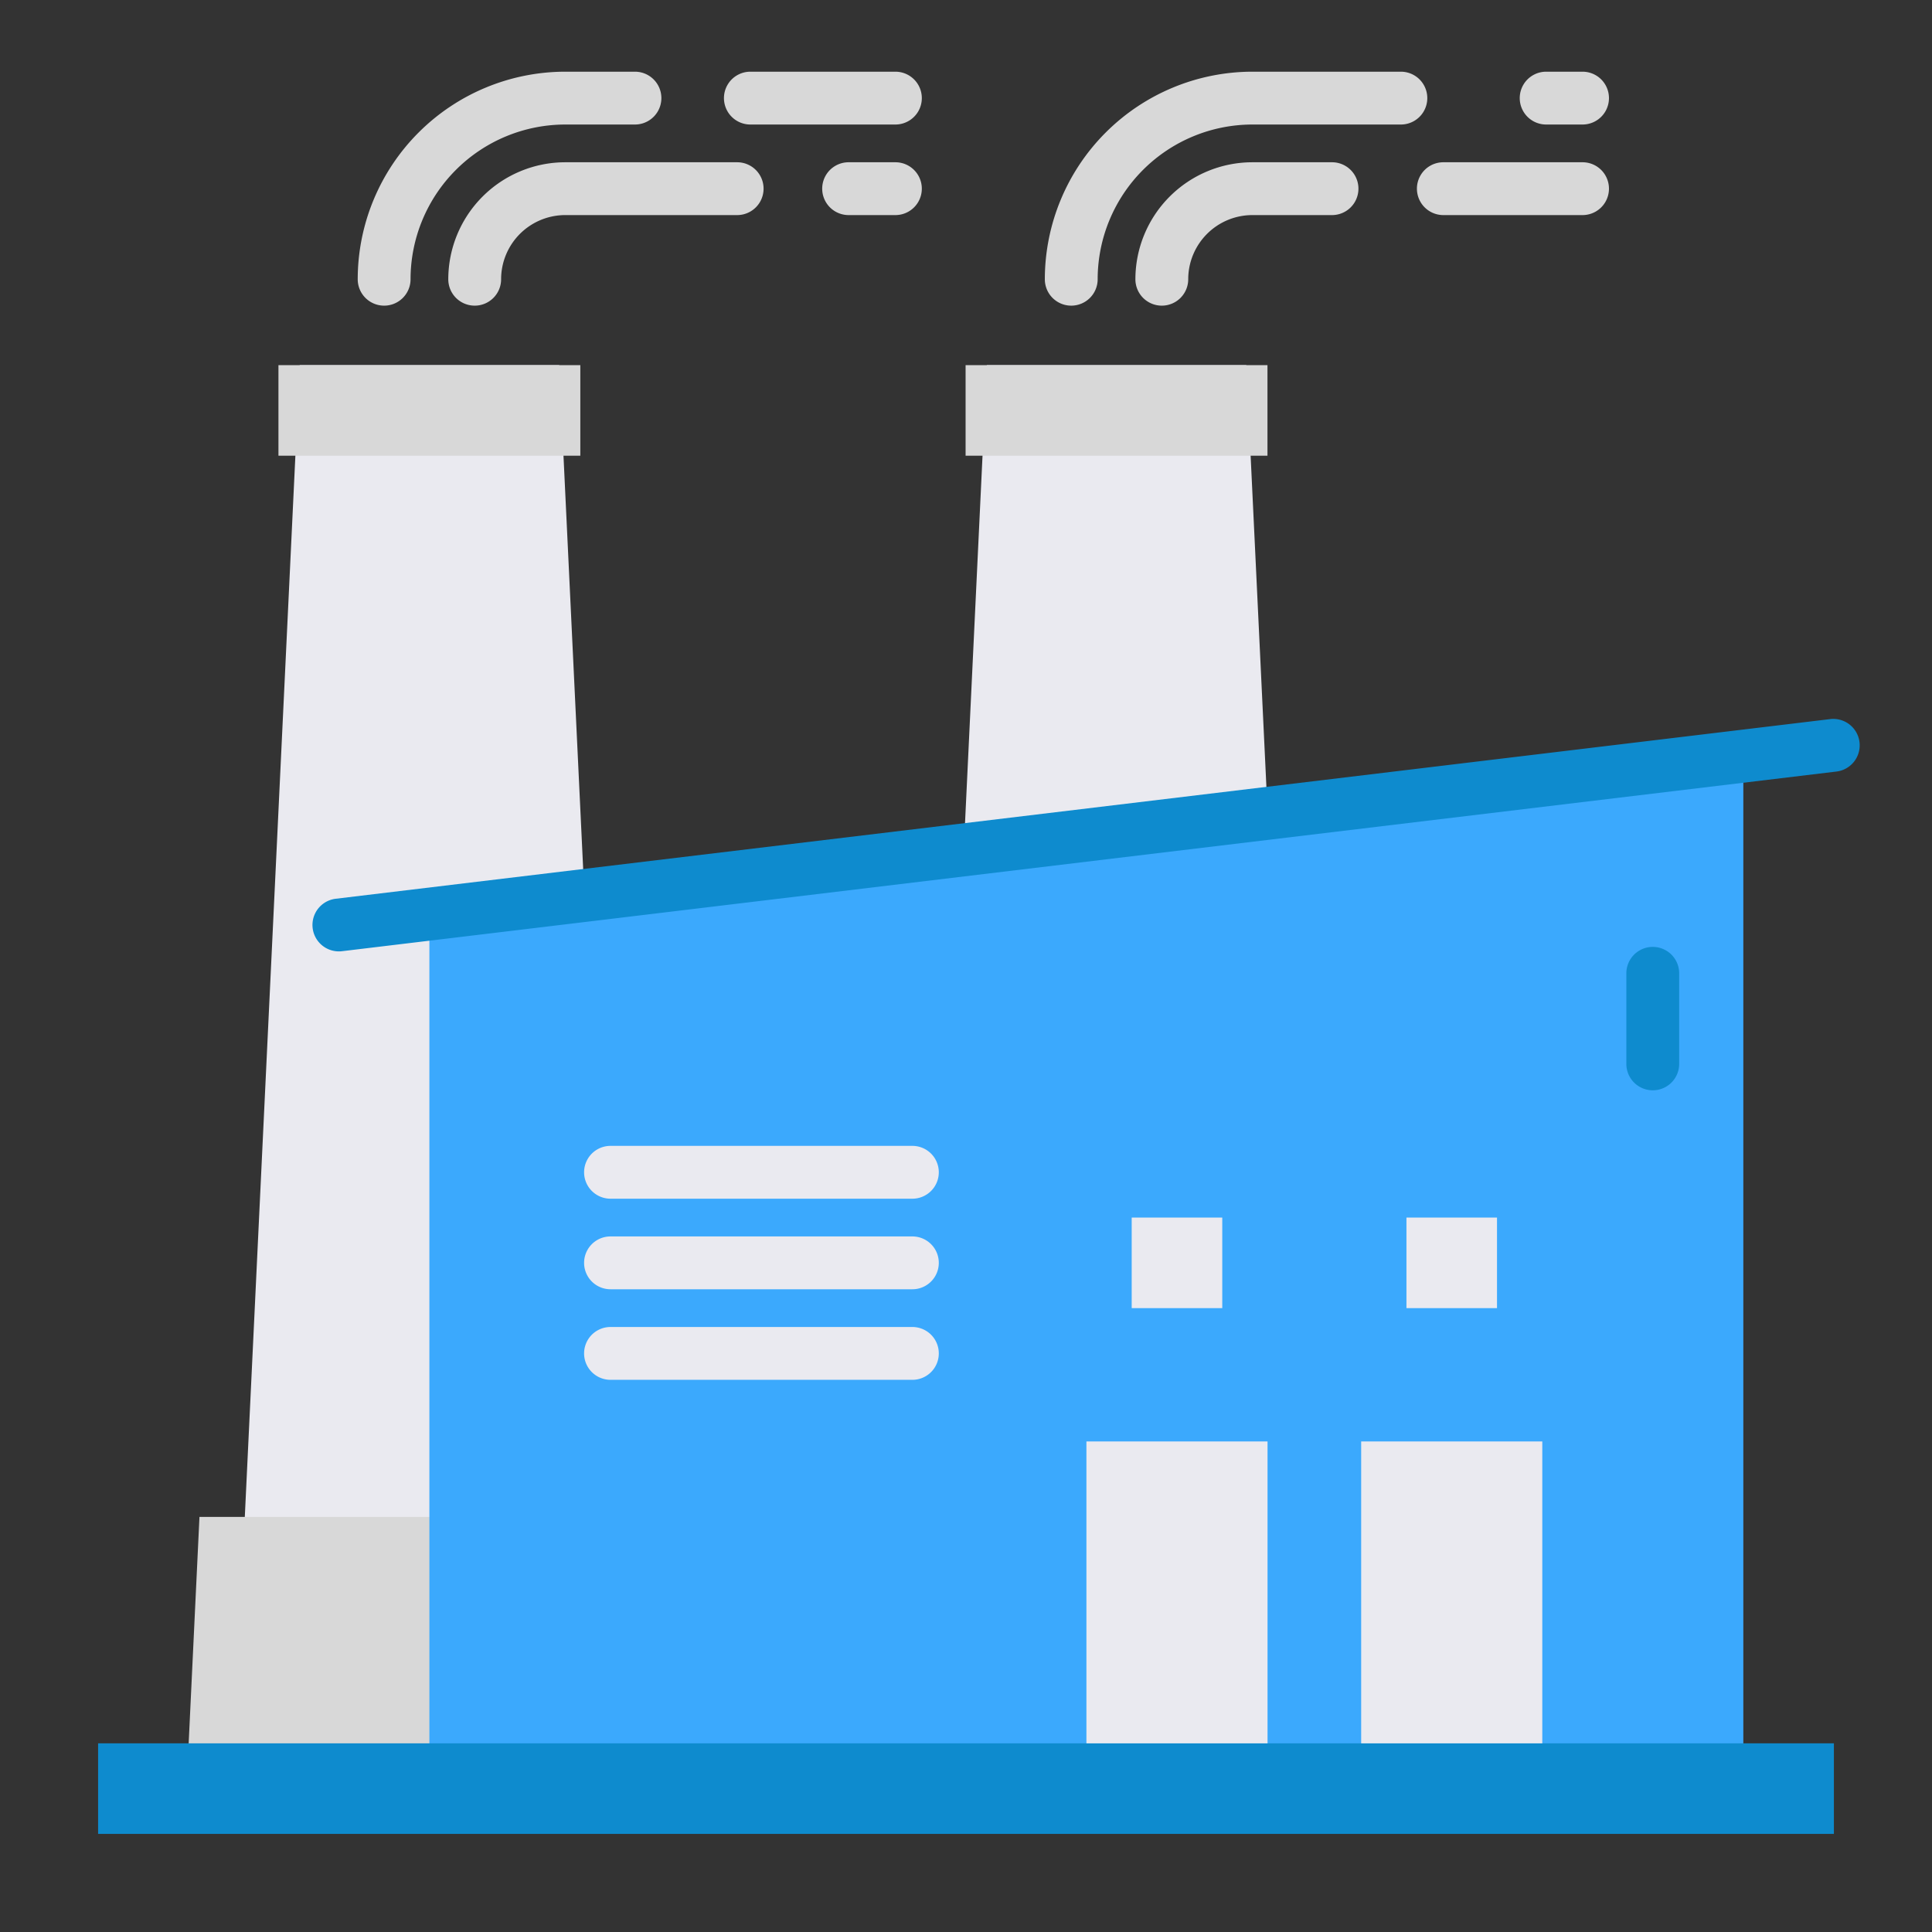 <svg height="512" viewBox="0 0 128 128" width="512" xmlns="http://www.w3.org/2000/svg"><rect x="0" y="0" width="128" height="128" fill="#333333" stroke="none"/><g><path d="m41.506 117.75h-26.11l.68-14.25 3.78-79.31h17.19l3.78 79.31z" fill="#eaeaf0"/><path d="m18.448 24.192h20v6h-20z" fill="#d8d8d8"/><path d="m12.249 120.75.966-20.25h30.471l.966 20.25z" fill="#d8d8d8"/><path d="m31.448 20.25a1.749 1.749 0 0 1 -1.748-1.75 7.759 7.759 0 0 1 7.75-7.75h11.389a1.75 1.75 0 0 1 0 3.5h-11.391a4.254 4.254 0 0 0 -4.248 4.25 1.749 1.749 0 0 1 -1.752 1.75z" fill="#d8d8d8"/><path d="m59.323 14.25h-3.1a1.75 1.75 0 0 1 0-3.5h3.1a1.75 1.75 0 1 1 0 3.5z" fill="#d8d8d8"/><path d="m59.323 8.25h-9.609a1.75 1.75 0 0 1 0-3.5h9.609a1.75 1.75 0 1 1 0 3.5z" fill="#d8d8d8"/><path d="m25.448 20.25a1.749 1.749 0 0 1 -1.748-1.75 13.765 13.765 0 0 1 13.748-13.75h4.62a1.75 1.75 0 0 1 0 3.5h-4.62a10.261 10.261 0 0 0 -10.248 10.25 1.749 1.749 0 0 1 -1.752 1.75z" fill="#d8d8d8"/><path d="m87.031 117.75h-26.11l.68-14.25 3.78-79.31h17.19l3.78 79.31z" fill="#eaeaf0"/><path d="m63.973 24.192h20v6h-20z" fill="#d8d8d8"/><path d="m76.973 20.25a1.749 1.749 0 0 1 -1.75-1.75 7.759 7.759 0 0 1 7.75-7.75h5.277a1.75 1.75 0 0 1 0 3.5h-5.277a4.254 4.254 0 0 0 -4.25 4.25 1.75 1.75 0 0 1 -1.75 1.75z" fill="#d8d8d8"/><path d="m104.848 14.25h-9.223a1.75 1.75 0 0 1 0-3.5h9.223a1.75 1.75 0 0 1 0 3.5z" fill="#d8d8d8"/><path d="m104.848 8.25h-2.411a1.75 1.75 0 0 1 0-3.5h2.411a1.75 1.75 0 0 1 0 3.5z" fill="#d8d8d8"/><path d="m70.973 20.25a1.749 1.749 0 0 1 -1.75-1.75 13.765 13.765 0 0 1 13.75-13.75h9.839a1.75 1.75 0 0 1 0 3.5h-9.839a10.261 10.261 0 0 0 -10.25 10.25 1.75 1.75 0 0 1 -1.75 1.75z" fill="#d8d8d8"/><path d="m115.5 117.5h-87.052v-56.94l87.052-10.464z" fill="#3ba9fd"/><path d="m109.5 72.235a1.749 1.749 0 0 1 -1.75-1.75v-6a1.75 1.75 0 0 1 3.5 0v6a1.749 1.749 0 0 1 -1.75 1.75z" fill="#0e8bce"/><path d="m6.5 115.5h115v6h-115z" fill="#0e8bce"/><g fill="#eaeaf0"><path d="m71.978 95.5h12v20h-12z"/><path d="m60.448 91.417h-20a1.75 1.75 0 0 1 0-3.5h20a1.75 1.75 0 1 1 0 3.5z"/><path d="m60.448 79.417h-20a1.75 1.75 0 0 1 0-3.5h20a1.75 1.75 0 1 1 0 3.5z"/><path d="m60.448 85.417h-20a1.75 1.75 0 0 1 0-3.5h20a1.75 1.75 0 1 1 0 3.5z"/><path d="m74.978 80.667h6v6h-6z"/><path d="m93.181 80.667h6v6h-6z"/><path d="m90.181 95.5h12v20h-12z"/></g><path d="m22.446 63.032a1.75 1.75 0 0 1 -.207-3.487l99.052-11.907a1.75 1.75 0 0 1 .418 3.474l-99.052 11.908a1.879 1.879 0 0 1 -.211.012z" fill="#0e8bce"/></g></svg>